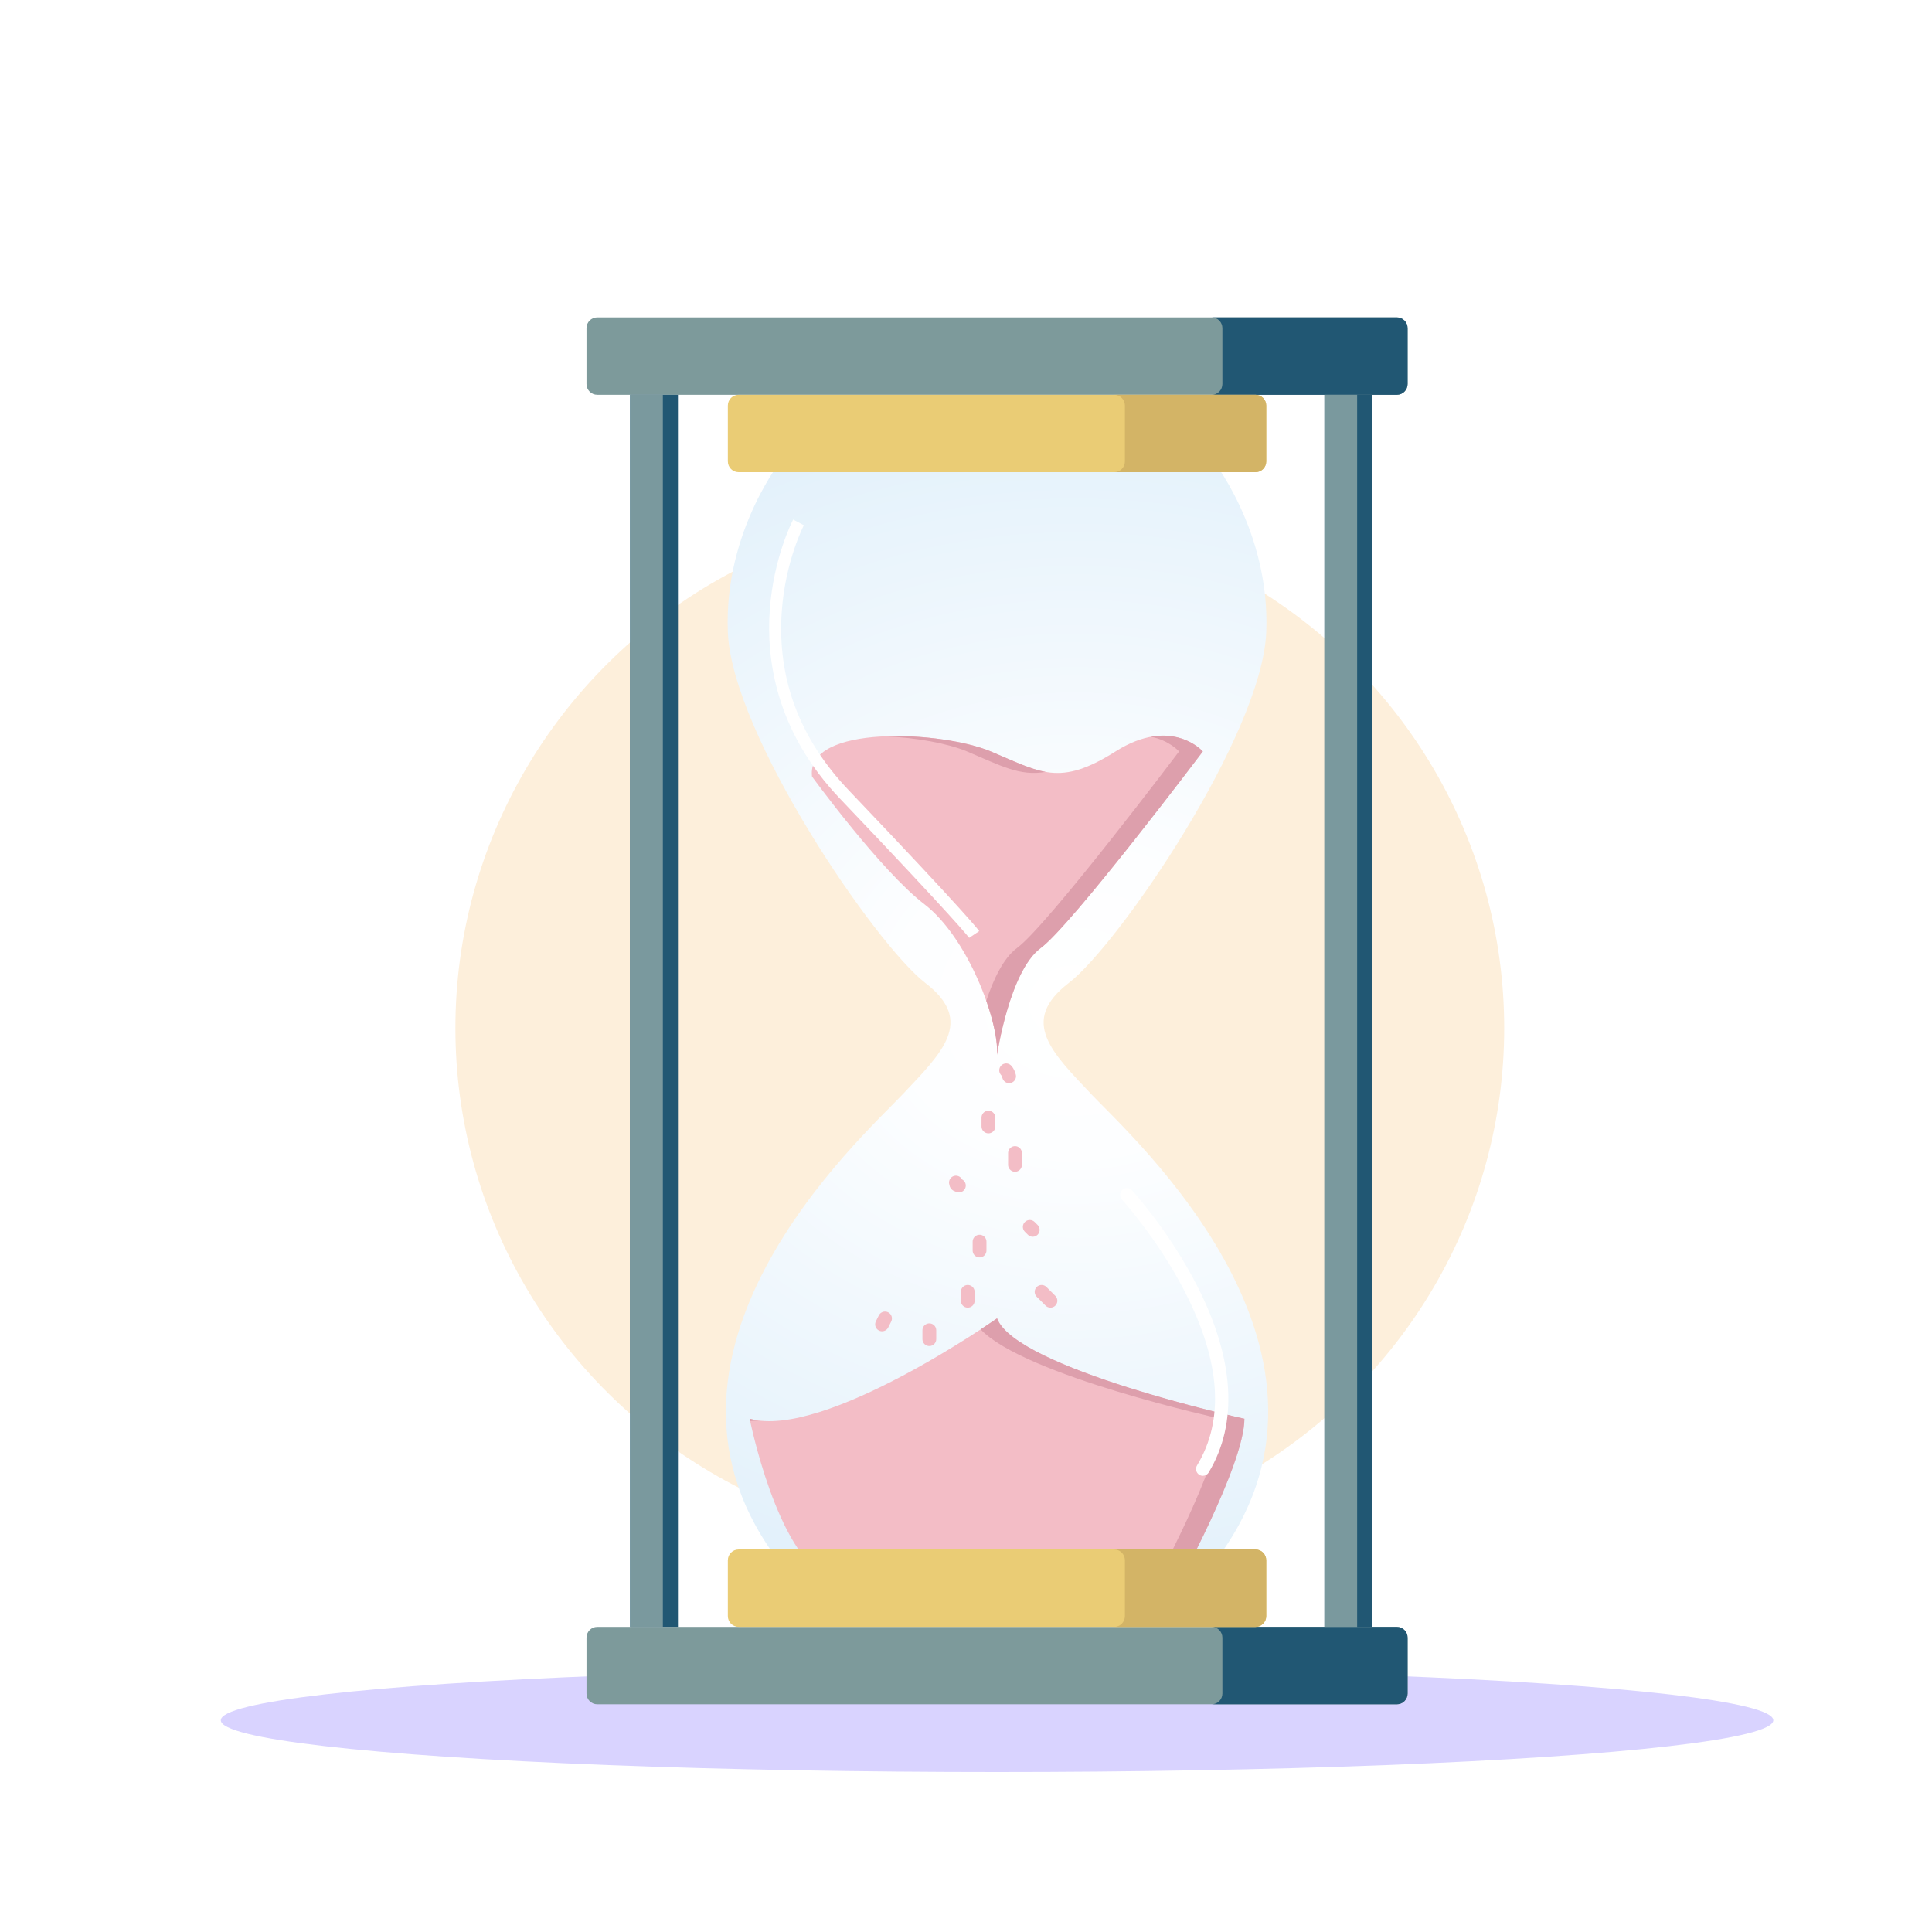 <svg width="280" height="280" viewBox="0 0 280 280" fill="none" xmlns="http://www.w3.org/2000/svg">
<rect width="280" height="280" fill="white"/>
<g filter="url(#filter0_f_477_15242)">
<ellipse cx="142" cy="149" rx="76" ry="75" fill="#FDEFDB"/>
</g>
<g filter="url(#filter1_f_477_15242)">
<ellipse cx="144.5" cy="249.316" rx="112.5" ry="7.5" fill="#D9D3FF"/>
</g>
<path d="M202.443 46H86.557C85.697 46 85 46.701 85 47.567V55.649C85 56.515 85.697 57.216 86.557 57.216H202.443C203.303 57.216 204 56.515 204 55.649V47.567C204 46.701 203.303 46 202.443 46Z" fill="#7D9A9B"/>
<path d="M202.443 235.782H86.557C85.697 235.782 85 236.483 85 237.348V245.431C85 246.296 85.697 246.998 86.557 246.998H202.443C203.303 246.998 204 246.296 204 245.431V237.348C204 236.483 203.303 235.782 202.443 235.782Z" fill="#7D9A9B"/>
<path d="M202.443 46H175.601C176.462 46 177.158 46.701 177.158 47.567V55.652C177.158 56.518 176.462 57.218 175.601 57.218H202.443C203.304 57.218 204 56.518 204 55.652V47.567C204 46.701 203.304 46 202.443 46Z" fill="#215773"/>
<path d="M202.443 235.782H175.601C176.462 235.782 177.158 236.482 177.158 237.348V245.433C177.158 246.299 176.462 247 175.601 247H202.443C203.304 247 204 246.299 204 245.433V237.348C204 236.482 203.304 235.782 202.443 235.782Z" fill="#215773"/>
<path d="M98.255 57.216H91.326V235.779H98.255V57.216Z" fill="#215773"/>
<path d="M198.878 57.216H191.95V235.779H198.878V57.216Z" fill="#215773"/>
<path d="M158.208 158.626C152.484 152.562 147.664 148.016 154.895 142.456C162.125 136.899 182.913 106.481 183.515 91.627C184.117 76.773 175.38 66.16 175.38 66.16H113.62C113.62 66.16 104.883 76.77 105.485 91.627C106.087 106.481 126.875 136.899 134.105 142.456C141.336 148.014 136.516 152.562 130.792 158.626C125.068 164.69 89.52 196.521 113.318 226.837H175.68C199.48 196.521 163.93 164.688 158.206 158.626H158.208Z" fill="url(#paint0_radial_477_15242)"/>
<path d="M117.686 112.545C117.686 112.545 127.628 126.188 133.954 131.038C140.28 135.888 144.8 148.014 144.498 152.866C144.498 152.866 146.304 140.74 150.824 137.404C155.344 134.068 174.322 108.907 174.322 108.907C174.322 108.907 169.803 103.753 161.67 108.907C153.537 114.061 150.824 111.939 143.593 108.907C136.363 105.875 116.78 104.965 117.684 112.545H117.686Z" fill="#F3BDC6"/>
<path d="M108.649 205.617C108.649 205.617 112.567 225.324 120.097 228.658C127.628 231.992 170.409 230.326 170.409 230.326C170.409 230.326 180.351 212.287 180.351 205.617C180.351 205.617 147.211 198.341 144.5 191.065C144.5 191.065 119.495 208.649 108.649 205.617Z" fill="#F3BDC6"/>
<path d="M140.149 108.907C144.971 110.928 147.785 112.543 151.536 111.867C149.201 111.452 146.858 110.273 143.598 108.907C140.116 107.448 133.77 106.481 128.228 106.715C132.785 106.893 137.377 107.744 140.151 108.907H140.149Z" fill="#DD9FAC"/>
<path d="M166.809 106.779C169.47 107.301 170.878 108.907 170.878 108.907C170.878 108.907 151.897 134.07 147.38 137.404C145.411 138.858 143.955 141.98 142.941 145.041C144.04 148.164 144.614 151.033 144.5 152.864C144.5 152.864 146.307 140.738 150.826 137.401C155.346 134.065 174.324 108.905 174.324 108.905C174.324 108.905 171.684 105.895 166.807 106.776L166.809 106.779Z" fill="#DD9FAC"/>
<path d="M109.862 205.862C109.442 205.804 109.037 205.725 108.649 205.617C108.649 205.617 108.673 205.734 108.719 205.95C109.094 205.932 109.473 205.904 109.862 205.862Z" fill="#DD9FAC"/>
<path d="M144.5 191.065C144.5 191.065 143.622 191.682 142.122 192.667C148.461 199.372 176.902 205.617 176.902 205.617C176.902 212.287 166.96 230.326 166.96 230.326C166.96 230.326 157.312 230.702 146.372 230.74C158.646 230.784 170.407 230.326 170.407 230.326C170.407 230.326 180.348 212.287 180.348 205.617C180.348 205.617 147.209 198.341 144.498 191.065H144.5Z" fill="#DD9FAC"/>
<path d="M181.956 224.563H107.042C106.182 224.563 105.485 225.265 105.485 226.13V234.213C105.485 235.078 106.182 235.779 107.042 235.779H181.956C182.816 235.779 183.513 235.078 183.513 234.213V226.13C183.513 225.265 182.816 224.563 181.956 224.563Z" fill="#EACC75"/>
<path d="M181.956 57.216H107.042C106.182 57.216 105.485 57.918 105.485 58.783V66.865C105.485 67.731 106.182 68.432 107.042 68.432H181.956C182.816 68.432 183.513 67.731 183.513 66.865V58.783C183.513 57.918 182.816 57.216 181.956 57.216Z" fill="#EACC75"/>
<path d="M181.958 224.563H161.473C162.333 224.563 163.03 225.264 163.03 226.13V234.215C163.03 235.081 162.333 235.782 161.473 235.782H181.958C182.819 235.782 183.515 235.081 183.515 234.215V226.13C183.515 225.264 182.819 224.563 181.958 224.563Z" fill="#D3B466"/>
<path d="M181.958 57.216H161.473C162.333 57.216 163.03 57.917 163.03 58.783V66.868C163.03 67.734 162.333 68.434 161.473 68.434H181.958C182.819 68.434 183.515 67.734 183.515 66.868V58.783C183.515 57.917 182.819 57.216 181.958 57.216Z" fill="#D3B466"/>
<path d="M196.688 57.216H191.95V235.779H196.688V57.216Z" fill="#7A999E"/>
<path d="M96.065 57.216H91.326V235.779H96.065V57.216Z" fill="#7A999E"/>
<path d="M140.458 135.923C140.405 135.85 138.739 133.585 121.724 115.732C112.398 105.946 111.049 95.477 111.56 88.416C112.114 80.779 114.838 75.517 114.954 75.296L116.502 76.121C116.476 76.171 113.813 81.328 113.3 88.615C112.617 98.335 115.876 107.047 122.988 114.511C140.464 132.849 141.864 134.867 141.914 134.945L140.456 135.923H140.458Z" fill="white"/>
<path d="M174.324 213.885C174.149 213.885 173.972 213.839 173.812 213.739C173.348 213.455 173.199 212.845 173.484 212.378C177.473 205.787 176.891 197.341 171.754 187.275C167.854 179.633 162.655 173.908 162.603 173.851C162.235 173.447 162.261 172.822 162.66 172.449C163.06 172.079 163.682 172.103 164.052 172.506C164.271 172.747 169.461 178.456 173.486 186.329C178.899 196.917 179.479 206.28 175.165 213.409C174.979 213.715 174.655 213.885 174.322 213.885H174.324Z" fill="white"/>
<path d="M145.817 155.12C146.091 155.427 146.124 155.612 146.246 155.976M143.249 161.97V163.254M147.102 167.107V168.82M138.539 171.389C138.588 171.783 138.678 171.672 138.967 171.817M149.242 177.811L149.67 178.239M150.955 187.229L152.239 188.514M140.251 187.229V188.514M128.264 191.083L127.835 191.939M134.686 192.795V194.08M141.964 179.951V181.236" stroke="#F3BDC6" stroke-width="2" stroke-linecap="round"/>
<defs>
<filter id="filter0_f_477_15242" x="46" y="54" width="192" height="190" filterUnits="userSpaceOnUse" color-interpolation-filters="sRGB">
<feFlood flood-opacity="0" result="BackgroundImageFix"/>
<feBlend mode="normal" in="SourceGraphic" in2="BackgroundImageFix" result="shape"/>
<feGaussianBlur stdDeviation="10" result="effect1_foregroundBlur_477_15242"/>
</filter>
<filter id="filter1_f_477_15242" x="12" y="221.816" width="265" height="55" filterUnits="userSpaceOnUse" color-interpolation-filters="sRGB">
<feFlood flood-opacity="0" result="BackgroundImageFix"/>
<feBlend mode="normal" in="SourceGraphic" in2="BackgroundImageFix" result="shape"/>
<feGaussianBlur stdDeviation="10" result="effect1_foregroundBlur_477_15242"/>
</filter>
<radialGradient id="paint0_radial_477_15242" cx="0" cy="0" r="1" gradientUnits="userSpaceOnUse" gradientTransform="translate(155.677 145.363) scale(138.407 115.075)">
<stop stop-color="white"/>
<stop offset="0.19" stop-color="#FDFEFF"/>
<stop offset="1" stop-color="#D7EBF9"/>
</radialGradient>
</defs>
</svg>
